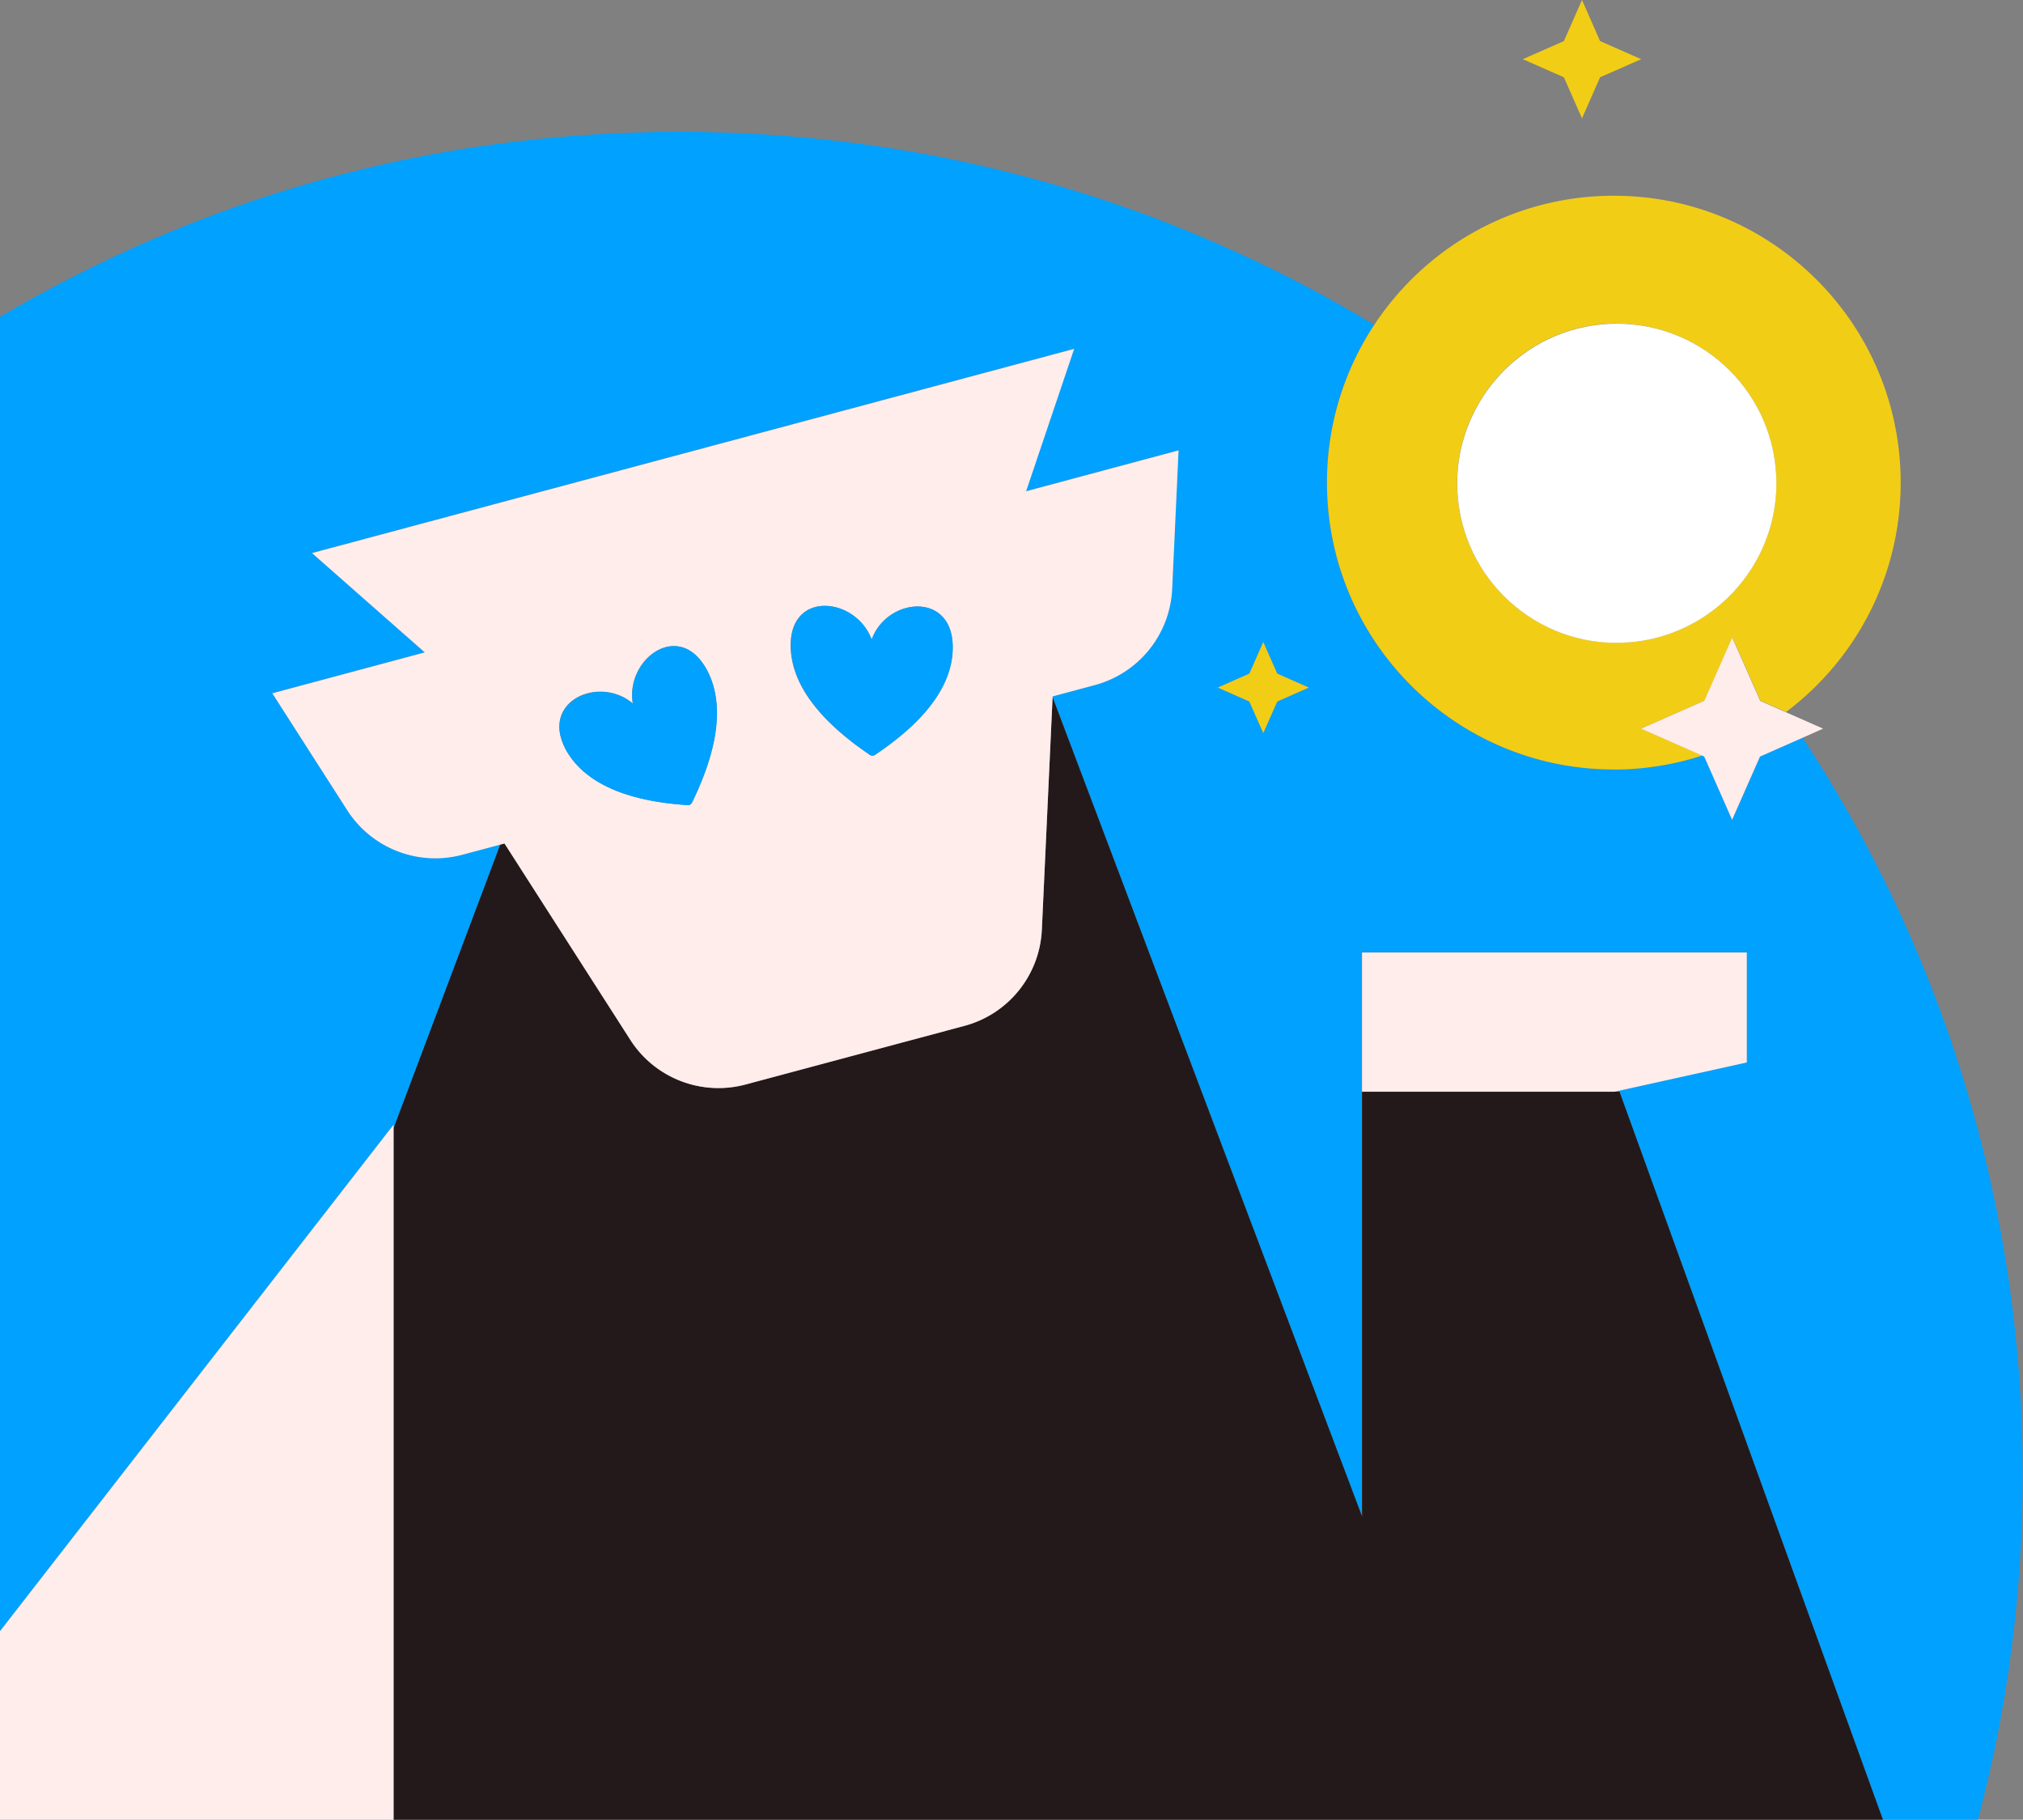 <svg xmlns="http://www.w3.org/2000/svg" viewBox="0 0 214.68 193.1"><rect x="0" y="0" width="214.68" height="193.1" fill="#808080" stroke="none"/><path fill="#00a1ff" d="m191.3 78.27-4.51 1.99-2.96 6.71-2.96-6.71-.22-.1c-2.96.96-6.12 1.49-9.41 1.49-16.81 0-30.44-13.63-30.44-30.44 0-6.18 1.85-11.93 5.02-16.74-21.49-13-46.69-20.48-73.64-20.48S21.17 21.16 0 33.62V173.1l41.77-53.75v.39L53.11 89.6l-4.05 1.08c-4.66 1.25-9.61-.65-12.22-4.72l-7.95-12.41 16.18-4.34L33.1 58.67 113.98 37l-5.1 15.11 16.18-4.34-.68 14.72c-.23 4.83-3.55 8.95-8.22 10.19l-4.47 1.2v.08l32.83 86.92v-59.83h40.82v11.67l-14.06 3.11h.57l27.96 77.26h10.09c3.1-11.68 4.75-23.95 4.75-36.6 0-28.89-8.61-55.77-23.38-78.23zm-55.76-3.83-1.48 3.35-1.48-3.35-3.35-1.48 3.35-1.48 1.48-3.35 1.48 3.35 3.35 1.48z"/><path fill="#ffedec" d="m171.31 115.85 14.06-3.11v-11.67h-40.83v16.19-1.41z"/><path fill="#23191a" d="M171.31 115.85h-26.77v45.05L111.7 73.98l-1.14 24.69c-.23 4.83-3.55 8.95-8.22 10.19l-23.22 6.22c-4.66 1.25-9.61-.65-12.22-4.72L53.52 89.48l-.42.11-11.34 30.14v73.37h158.06l-27.96-77.26h-.57z"/><path fill="#ffedec" d="M41.77 119.34 0 173.09v20.01h41.77zm25.13-8.98c2.61 4.06 7.55 5.97 12.22 4.72l23.22-6.22c4.67-1.25 7.99-5.37 8.22-10.19l1.14-24.69v-.08l4.47-1.2c4.67-1.25 7.99-5.37 8.22-10.19l.68-14.72-16.18 4.34 5.1-15.11-80.88 21.67 11.97 10.54-16.18 4.34 7.95 12.41c2.61 4.06 7.55 5.97 12.22 4.72l4.05-1.08.42-.11 13.38 20.88zm25.6-42.5c1.61-4.45 8.56-5.14 8.6.78.03 4.26-3.25 7.67-6.09 9.9-.78.61-1.52 1.14-2.16 1.57-.16.11-.38.11-.54 0-.63-.43-1.37-.95-2.14-1.56-2.88-2.27-6.24-5.75-6.27-10.03-.04-5.92 6.92-5.13 8.59-.66zm-25.35 6.79c-.79-4.71 4.85-8.87 7.77-3.73 1.33 2.34 1.36 5.07.86 7.62-.51 2.59-1.56 4.99-2.35 6.62-.08.18-.27.29-.47.27-3.55-.24-10.2-1.09-12.88-5.81a6.73 6.73 0 0 1-.48-1.09c-1.51-4.45 4.19-6.72 7.54-3.89z"/><path fill="#00a1ff" d="M90.18 78.54c.77.61 1.51 1.13 2.14 1.56.16.11.38.11.54 0 .63-.43 1.38-.95 2.16-1.57 2.84-2.23 6.12-5.64 6.09-9.9-.04-5.92-7-5.23-8.6-.78-1.67-4.47-8.63-5.26-8.59.66.03 4.28 3.39 7.75 6.27 10.03zm-30.09 1.09c2.68 4.72 9.33 5.57 12.88 5.81.2.01.38-.09.47-.27.79-1.63 1.84-4.04 2.35-6.62.5-2.55.47-5.28-.86-7.62-2.92-5.15-8.56-.98-7.77 3.73-3.35-2.83-9.05-.55-7.54 3.89.12.35.27.71.48 1.09z"/><path fill="#f2cd16" d="M171.24 81.66c3.28 0 6.44-.53 9.41-1.49l-6.48-2.86 6.71-2.96 2.87-6.51.09-.2.3.67 2.66 6.03s1.39.61 2.66 1.17l.08.04c7.38-5.55 12.16-14.39 12.16-24.34 0-16.81-13.63-30.44-30.44-30.44-10.63 0-19.98 5.45-25.42 13.7a30.268 30.268 0 0 0-5.02 16.74c0 16.81 13.63 30.44 30.44 30.44zm.33-47.32c9.35 0 16.93 7.58 16.93 16.93 0 5.67-2.79 10.67-7.07 13.74-2.78 2-6.18 3.19-9.87 3.19-9.35 0-16.93-7.58-16.93-16.93 0-3.34.98-6.45 2.66-9.08 3.01-4.72 8.27-7.86 14.28-7.86z"/><path fill="#fff" d="M171.57 68.21c3.69 0 7.09-1.19 9.87-3.19 4.27-3.07 7.07-8.08 7.07-13.74 0-9.35-7.58-16.93-16.93-16.93-6.01 0-11.27 3.14-14.28 7.86-1.67 2.63-2.66 5.73-2.66 9.08 0 9.35 7.58 16.93 16.93 16.93z"/><path fill="#f2cd16" d="m167.88 12.56 1.92-4.36 4.36-1.92-4.36-1.92L167.88 0l-1.92 4.36-4.36 1.92 4.36 1.92zm-33.82 55.57-1.48 3.35-3.35 1.48 3.35 1.48 1.48 3.35 1.48-3.35 3.35-1.48-3.35-1.48z"/><path fill="#ffedec" d="m186.78 74.35-2.66-6.03-.3-.67-.09.2-2.87 6.51-6.71 2.96 6.48 2.86.22.1 2.96 6.71 2.96-6.71 4.51-1.99 2.19-.97s-2.05-.9-3.97-1.75l-.08-.04c-1.27-.56-2.66-1.17-2.66-1.17z"/></svg>
